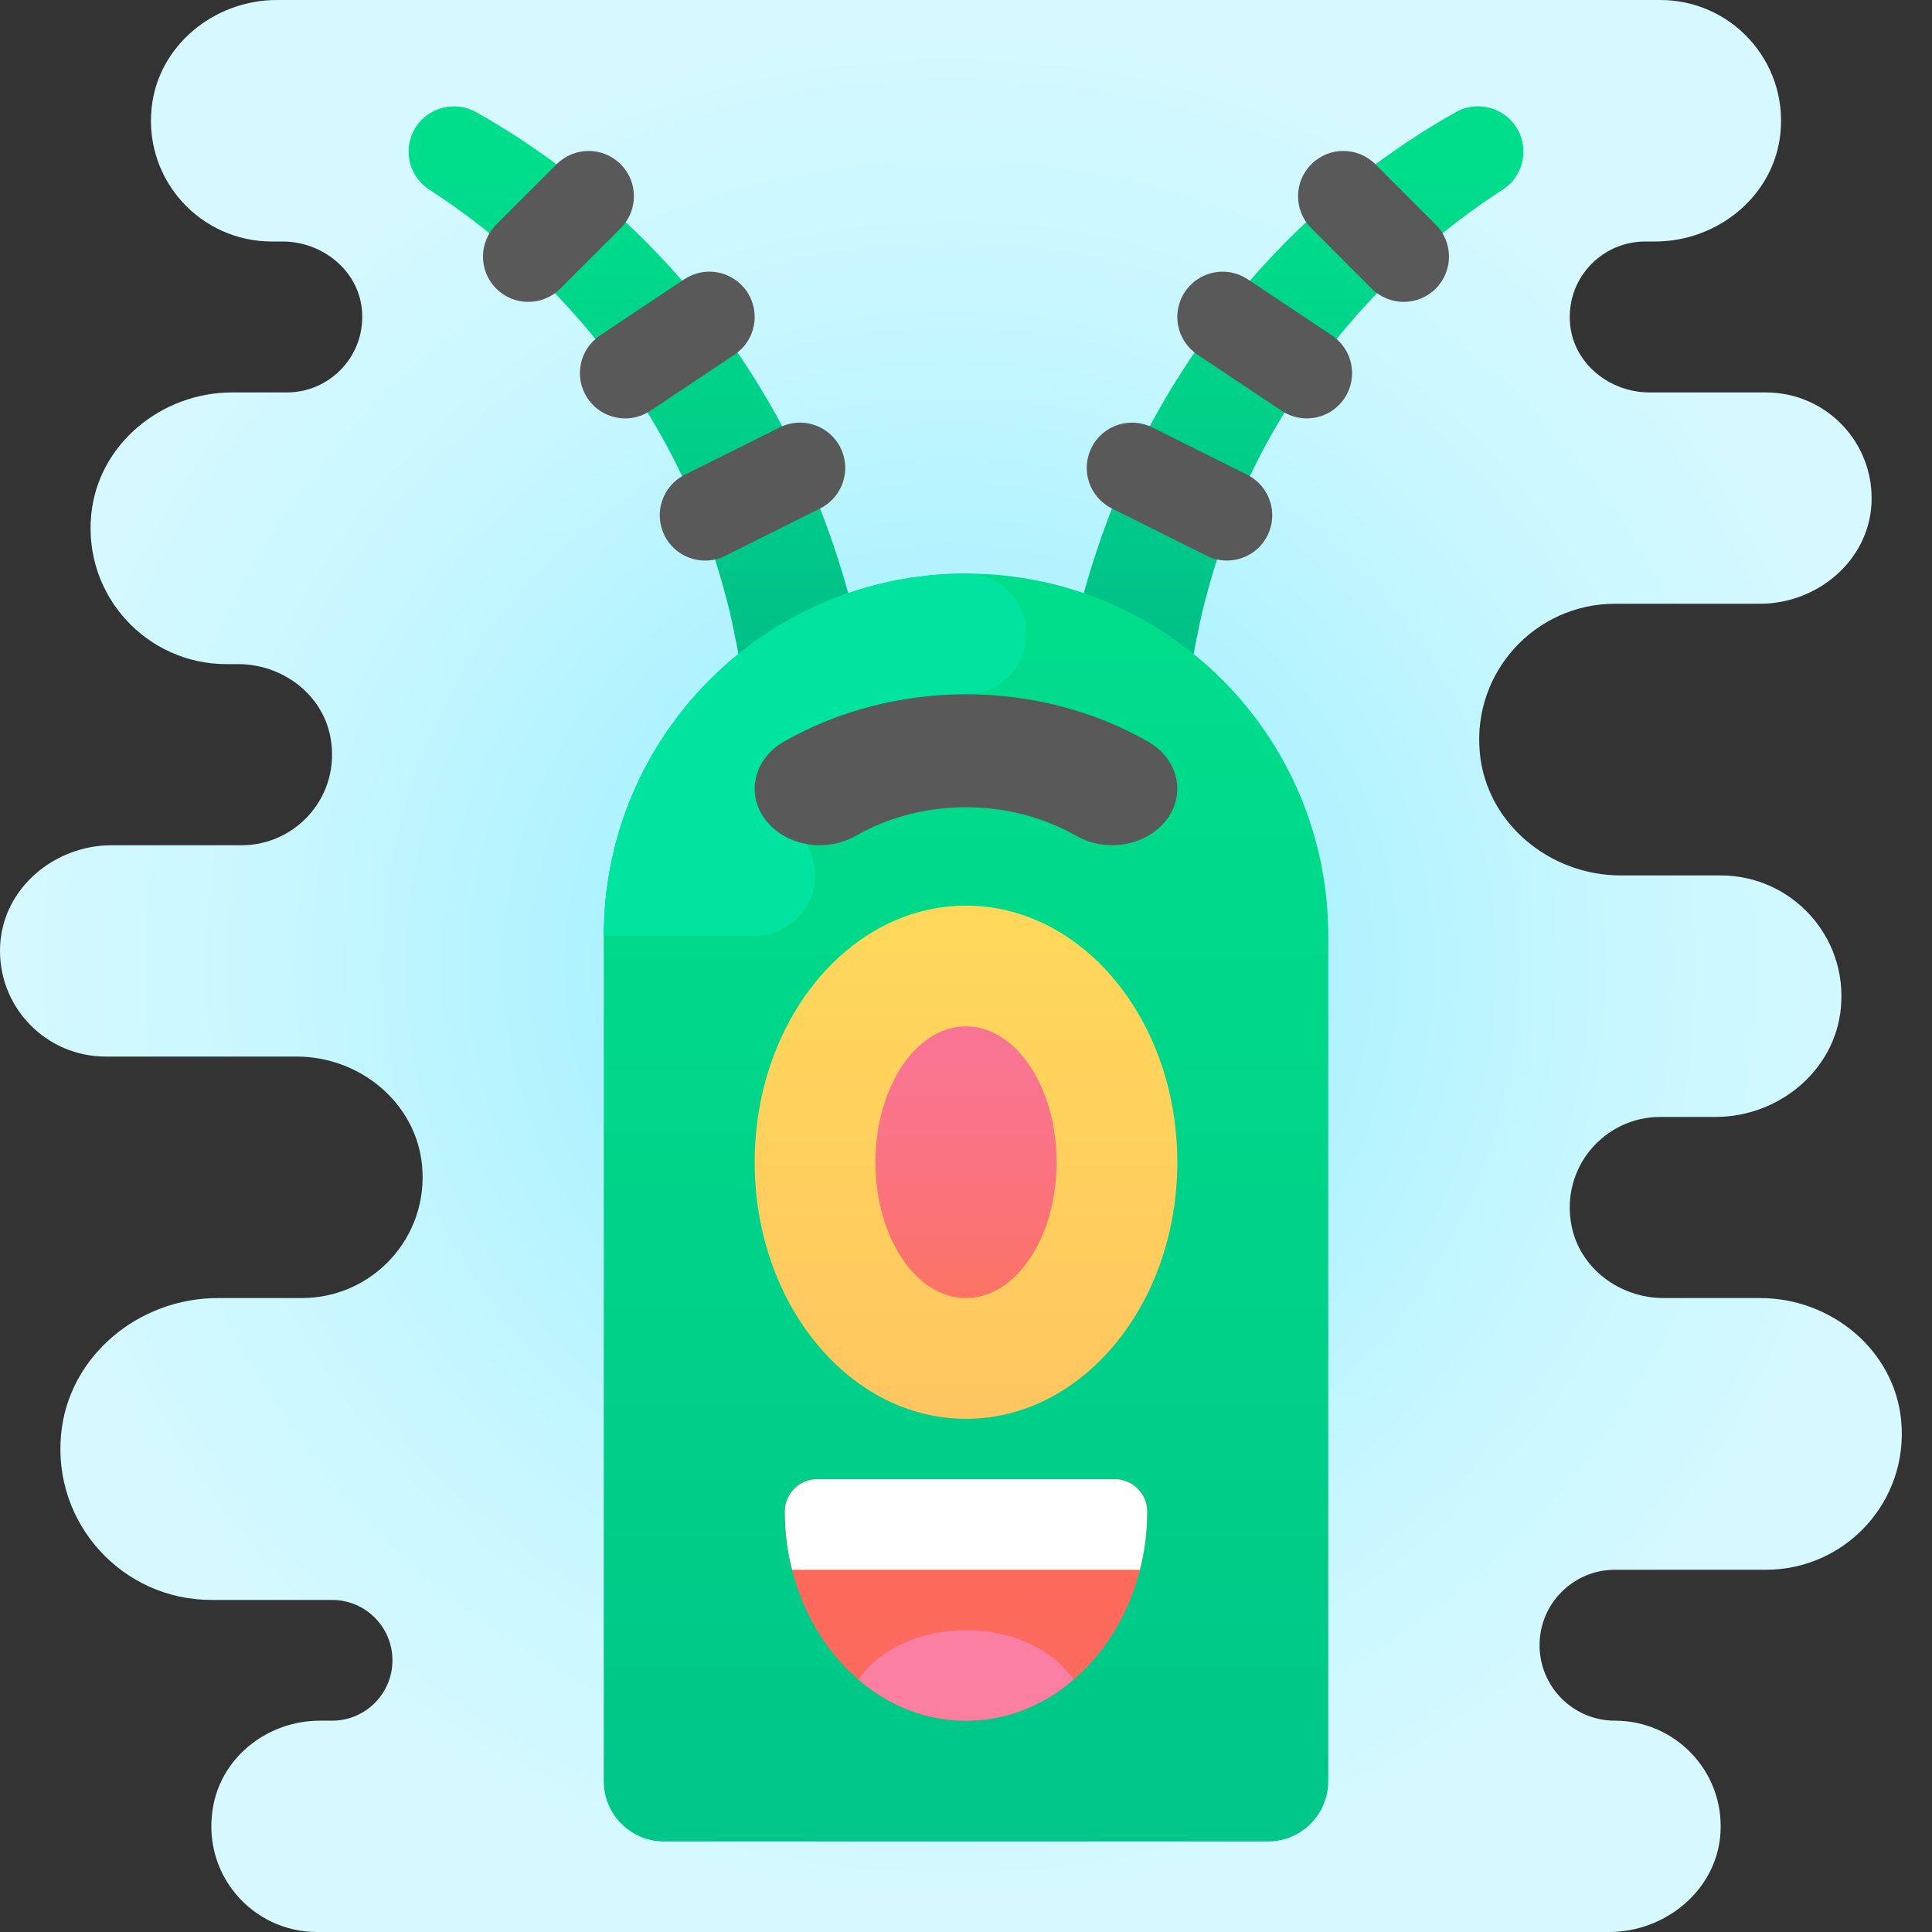 <svg xmlns="http://www.w3.org/2000/svg"  viewBox="0 0 64 64" width="64px" height="64px"><rect x="0" y="0" width="64" height="64" fill="#333333" stroke="none"/><radialGradient id="5bS7YTf8f3fJCkEEvfBLia" cx="31.5" cy="32" r="31.751" gradientTransform="matrix(1 0 0 -1 0 64)" gradientUnits="userSpaceOnUse"><stop offset="0" stop-color="#8deeff"/><stop offset=".193" stop-color="#a0f0ff"/><stop offset=".703" stop-color="#c8f7ff"/><stop offset="1" stop-color="#d6f9ff"/></radialGradient><path fill="url(#5bS7YTf8f3fJCkEEvfBLia)" d="M58.307,43h-3.196c-1.451,0-2.781-0.981-3.054-2.406C51.689,38.677,53.149,37,55,37h1.828	c2.089,0,3.955-1.528,4.153-3.607C61.209,31.007,59.339,29,57,29h-3.307c-2.35,0-4.449-1.718-4.672-4.058	C48.765,22.258,50.869,20,53.5,20h4.802c1.895,0,3.594-1.419,3.693-3.312C62.1,14.669,60.495,13,58.5,13h-3.858	c-1.308,0-2.499-0.941-2.629-2.242C51.863,9.261,53.034,8,54.5,8h0.328c2.089,0,3.955-1.528,4.153-3.607C59.209,2.007,57.339,0,55,0	H40h-1H9.172C7.083,0,5.217,1.527,5.019,3.607C4.791,5.993,6.661,8,9,8h0.357c1.308,0,2.499,0.941,2.63,2.242	C12.137,11.738,10.966,13,9.5,13H7.693c-2.35,0-4.449,1.719-4.672,4.058C2.765,19.742,4.869,22,7.5,22h0.389	c1.451,0,2.781,0.981,3.054,2.406C11.311,26.323,9.851,28,8,28H3.698c-1.895,0-3.594,1.419-3.693,3.312C-0.1,33.331,1.505,35,3.5,35	h6.328c2.089,0,3.955,1.527,4.153,3.607C14.209,40.992,12.339,43,10,43H7.215c-2.612,0-4.944,1.909-5.191,4.509	C1.739,50.491,4.077,53,7,53h4c1.105,0,2,0.895,2,2l0,0c0,1.105-0.895,2-2,2h-0.408c-1.67,0-3.187,1.133-3.518,2.77	C6.619,62.022,8.328,64,10.5,64h42.802c1.895,0,3.594-1.419,3.693-3.312C57.101,58.67,55.495,57,53.5,57l0,0	c-1.381,0-2.5-1.119-2.5-2.5l0,0c0-1.381,1.119-2.5,2.5-2.5h5c2.631,0,4.735-2.258,4.479-4.942C62.756,44.719,60.657,43,58.307,43z"/><linearGradient id="5bS7YTf8f3fJCkEEvfBLib" x1="42.734" x2="42.734" y1="58.953" y2="41.41" gradientTransform="matrix(1 0 0 -1 0 64)" gradientUnits="userSpaceOnUse"><stop offset="0" stop-color="#00de8b"/><stop offset=".478" stop-color="#00d189"/><stop offset="1" stop-color="#00be86"/></linearGradient><path fill="url(#5bS7YTf8f3fJCkEEvfBLib)" d="M35.02,24.717c0.13-1.022,0.232-1.962,0.436-3.045c0.181-1.078,0.453-2.14,0.792-3.177	c0.666-2.077,1.577-4.073,2.73-5.912c2.299-3.683,5.509-6.765,9.251-8.869c0.722-0.406,1.637-0.15,2.043,0.572	c0.39,0.693,0.169,1.564-0.487,1.992l-0.013,0.008c-3.185,2.066-5.839,4.885-7.675,8.148c-0.919,1.631-1.615,3.378-2.098,5.173	c-0.123,0.448-0.237,0.899-0.319,1.356c-0.1,0.453-0.182,0.91-0.247,1.369l-0.452,2.951c-0.167,1.092-1.188,1.841-2.28,1.674	c-1.074-0.165-1.817-1.155-1.682-2.226L35.02,24.717z"/><path fill="#595959" d="M46.5,10c-0.384,0-0.768-0.146-1.061-0.439l-2-2c-0.586-0.586-0.586-1.535,0-2.121	s1.535-0.586,2.121,0l2,2c0.586,0.586,0.586,1.535,0,2.121C47.268,9.854,46.884,10,46.5,10z"/><path fill="#595959" d="M43.289,13.86c-0.286,0-0.575-0.081-0.831-0.252l-2.79-1.86c-0.689-0.46-0.876-1.391-0.416-2.08	s1.391-0.876,2.08-0.416l2.79,1.86c0.689,0.46,0.876,1.391,0.416,2.08C44.249,13.626,43.773,13.86,43.289,13.86z"/><path fill="#595959" d="M40.644,18.569c-0.226,0-0.454-0.051-0.669-0.158l-3.145-1.569c-0.741-0.369-1.042-1.271-0.672-2.012	c0.37-0.742,1.271-1.042,2.012-0.672l3.145,1.569c0.741,0.369,1.042,1.271,0.672,2.012C41.724,18.266,41.194,18.569,40.644,18.569z"/><linearGradient id="5bS7YTf8f3fJCkEEvfBLic" x1="21.267" x2="21.267" y1="58.953" y2="41.41" gradientTransform="matrix(1 0 0 -1 0 64)" gradientUnits="userSpaceOnUse"><stop offset="0" stop-color="#00de8b"/><stop offset=".478" stop-color="#00d189"/><stop offset="1" stop-color="#00be86"/></linearGradient><path fill="url(#5bS7YTf8f3fJCkEEvfBLic)" d="M25.02,25.283l-0.452-2.951c-0.065-0.459-0.147-0.916-0.247-1.369	c-0.082-0.458-0.196-0.908-0.319-1.356c-0.483-1.794-1.18-3.542-2.098-5.173c-1.837-3.262-4.49-6.082-7.675-8.148L14.22,6.281	c-0.695-0.451-0.894-1.38-0.443-2.075c0.433-0.667,1.31-0.875,1.995-0.491c3.741,2.104,6.952,5.186,9.251,8.869	c1.153,1.84,2.064,3.835,2.73,5.912c0.338,1.037,0.61,2.099,0.792,3.177c0.204,1.082,0.306,2.022,0.436,3.045l0.001,0.011	c0.139,1.096-0.636,2.097-1.732,2.236C26.171,27.101,25.185,26.35,25.02,25.283z"/><path fill="#595959" d="M17.5,10c-0.384,0-0.768-0.146-1.061-0.439c-0.586-0.586-0.586-1.535,0-2.121l2-2	c0.586-0.586,1.535-0.586,2.121,0s0.586,1.535,0,2.121l-2,2C18.268,9.854,17.884,10,17.5,10z"/><path fill="#595959" d="M20.711,13.86c-0.484,0-0.96-0.234-1.249-0.668c-0.46-0.689-0.273-1.62,0.416-2.08l2.79-1.86	c0.688-0.461,1.62-0.274,2.08,0.416c0.46,0.689,0.273,1.62-0.416,2.08l-2.79,1.86C21.286,13.779,20.997,13.86,20.711,13.86z"/><path fill="#595959" d="M23.356,18.569c-0.551,0-1.08-0.304-1.343-0.83c-0.37-0.741-0.069-1.643,0.672-2.012l3.145-1.569	c0.739-0.37,1.642-0.07,2.012,0.672c0.37,0.741,0.069,1.643-0.672,2.012l-3.145,1.569C23.811,18.519,23.582,18.569,23.356,18.569z"/><linearGradient id="5bS7YTf8f3fJCkEEvfBLid" x1="32" x2="32" y1="45.096" y2="-8.037" gradientTransform="matrix(1 0 0 -1 0 64)" gradientUnits="userSpaceOnUse"><stop offset="0" stop-color="#00de8b"/><stop offset=".478" stop-color="#00d189"/><stop offset="1" stop-color="#00be86"/></linearGradient><path fill="url(#5bS7YTf8f3fJCkEEvfBLid)" d="M42,61H22c-1.105,0-2-0.895-2-2V31c0-6.627,5.373-12,12-12l0,0c6.627,0,12,5.373,12,12v28	C44,60.105,43.105,61,42,61z"/><linearGradient id="5bS7YTf8f3fJCkEEvfBLie" x1="32" x2="32" y1="1.569" y2="42.538" gradientTransform="matrix(1 0 0 -1 0 64)" gradientUnits="userSpaceOnUse"><stop offset="0" stop-color="#fdb265"/><stop offset=".612" stop-color="#ffd15d"/><stop offset="1" stop-color="#fde058"/></linearGradient><ellipse cx="32" cy="38.5" fill="url(#5bS7YTf8f3fJCkEEvfBLie)" rx="7" ry="8.5"/><linearGradient id="5bS7YTf8f3fJCkEEvfBLif" x1="32" x2="32" y1="18.275" y2="31.935" gradientTransform="matrix(1 0 0 -1 0 64)" gradientUnits="userSpaceOnUse"><stop offset="0" stop-color="#fc724e"/><stop offset=".214" stop-color="#fc7366"/><stop offset=".524" stop-color="#fa7381"/><stop offset=".793" stop-color="#f97492"/><stop offset=".989" stop-color="#f97499"/></linearGradient><ellipse cx="32" cy="38.5" fill="url(#5bS7YTf8f3fJCkEEvfBLif)" rx="3" ry="4.5"/><linearGradient id="5bS7YTf8f3fJCkEEvfBLig" x1="31.935" x2="33.05" y1="16.722" y2="-32.035" gradientTransform="matrix(1 0 0 -1 0 64)" gradientUnits="userSpaceOnUse"><stop offset="0" stop-color="#fd6b53"/><stop offset=".007" stop-color="#fd6b53"/><stop offset=".989" stop-color="#f96599"/><stop offset="1" stop-color="#f96599"/></linearGradient><path fill="url(#5bS7YTf8f3fJCkEEvfBLig)" d="M36.922,49h-9.843C26.483,49,26,49.479,26,50.07c0,3.821,2.691,6.93,6,6.93s6-3.109,6-6.93	C38,49.479,37.517,49,36.922,49z"/><path fill="#fff" d="M38,50.07c0,0.67-0.08,1.32-0.24,1.93H26.24C26.08,51.39,26,50.74,26,50.07	c0-0.59,0.48-1.07,1.08-1.07h9.84C37.52,49,38,49.48,38,50.07z"/><linearGradient id="5bS7YTf8f3fJCkEEvfBLih" x1="27" x2="27" y1="27.888" y2="14.734" gradientTransform="matrix(1 0 0 -1 0 64)" gradientUnits="userSpaceOnUse"><stop offset="0" stop-color="#00e49f"/><stop offset=".478" stop-color="#00da9e"/><stop offset="1" stop-color="#00ca9b"/></linearGradient><path fill="url(#5bS7YTf8f3fJCkEEvfBLih)" d="M32,19c-6.627,0-12,5.373-12,12h5c1.1,0,2-0.9,2-2c0-0.897-0.6-1.663-1.418-1.913	C25.398,27.03,26,27,26,27l5.599-4H32c1.1,0,2-0.9,2-2c0-1.031-0.79-1.891-1.8-1.99L32,19L32,19"/><linearGradient id="5bS7YTf8f3fJCkEEvfBLii" x1="32" x2="32" y1="-6.745" y2="8.618" gradientTransform="matrix(1 0 0 -1 0 64)" gradientUnits="userSpaceOnUse"><stop offset="0" stop-color="#ff7d5c"/><stop offset=".214" stop-color="#ff7e72"/><stop offset=".524" stop-color="#fc7e8c"/><stop offset=".793" stop-color="#fa7f9c"/><stop offset=".989" stop-color="#fa7fa2"/><stop offset="1" stop-color="#fa7fa2"/></linearGradient><path fill="url(#5bS7YTf8f3fJCkEEvfBLii)" d="M35.56,55.64C34.57,56.5,33.34,57,32,57s-2.57-0.5-3.56-1.36C29.1,54.66,30.44,54,32,54	C33.56,54,34.9,54.66,35.56,55.64z"/><path fill="#595959" d="M36.841,27.998c-0.406,0-0.817-0.1-1.181-0.307c-2.224-1.268-5.096-1.268-7.32,0	c-0.993,0.567-2.33,0.327-2.986-0.537c-0.654-0.863-0.377-2.023,0.619-2.59c3.66-2.086,8.394-2.086,12.053,0	c0.996,0.567,1.273,1.727,0.619,2.59C38.231,27.701,37.543,27.998,36.841,27.998z"/></svg>